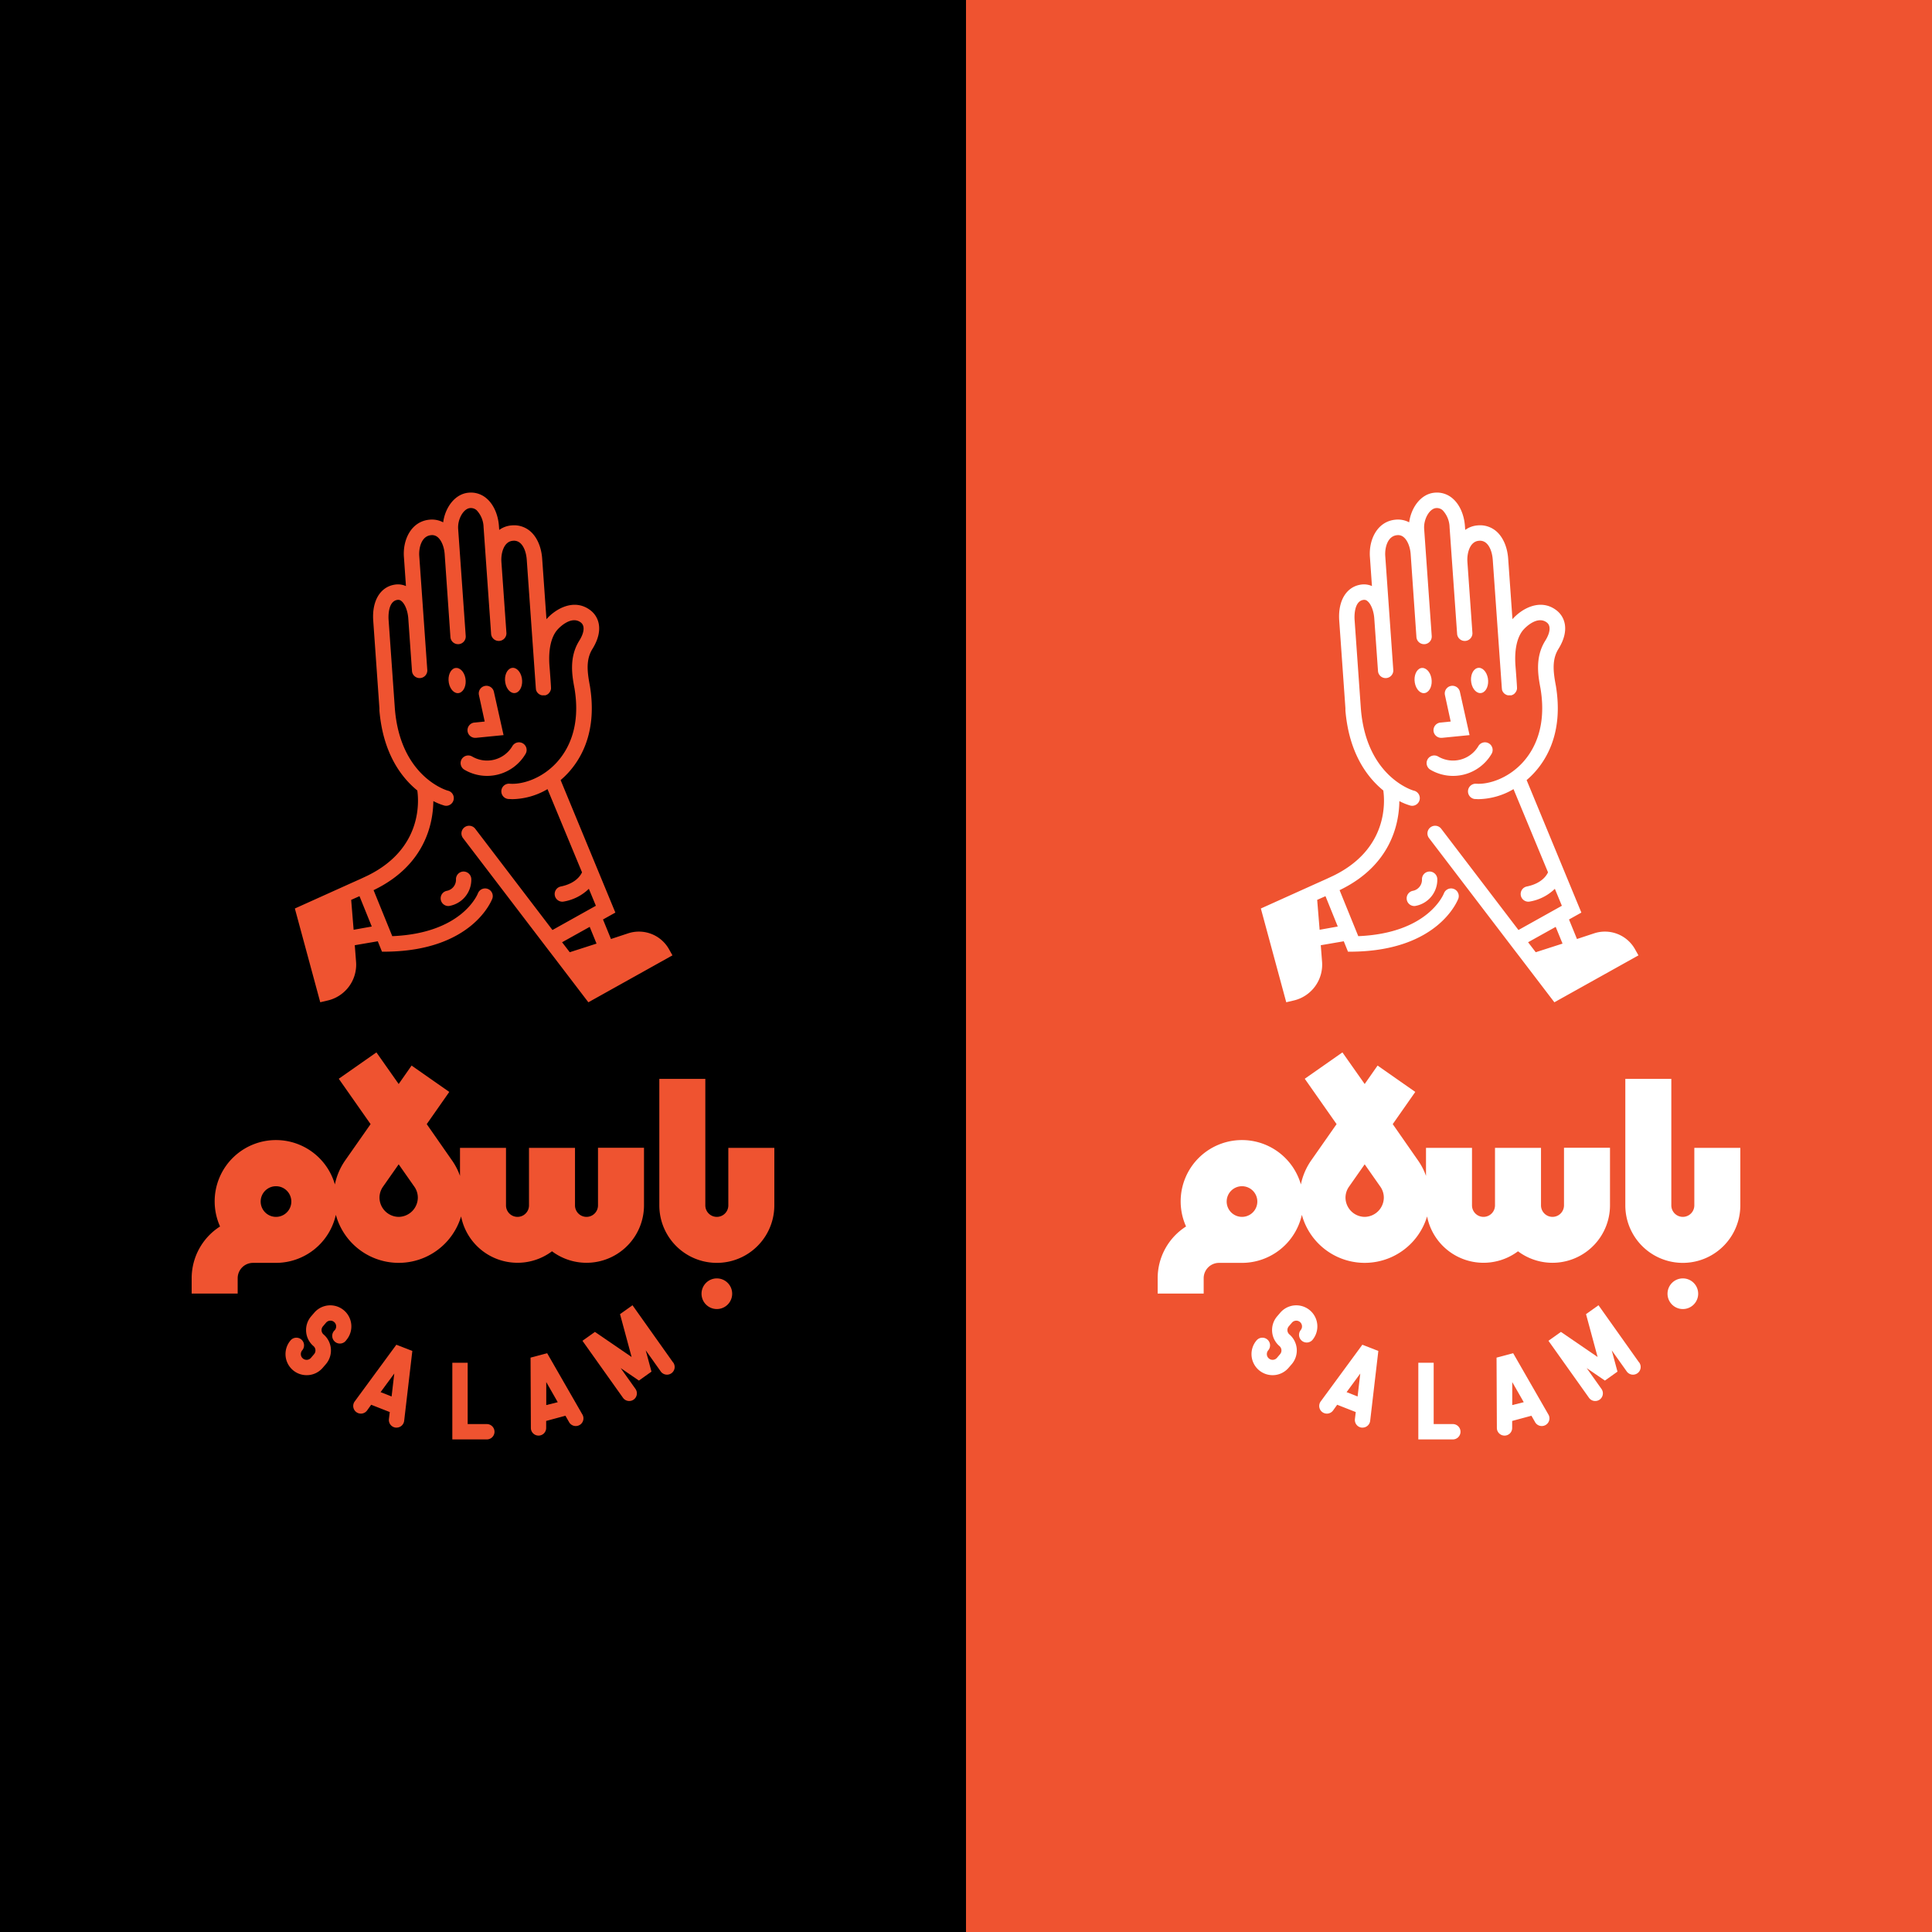 <svg xmlns="http://www.w3.org/2000/svg" viewBox="0 0 672 672"><rect x="0" y="0" width="672" height="672" fill="#333333" stroke="none"/><defs><style>.cls-1{fill:#ef5330;}.cls-2{fill:#fff;}</style></defs><g id="Layer_3" data-name="Layer 3"><rect width="336" height="672"/><rect class="cls-1" x="336" width="336" height="672"/></g><g id="Layer_1" data-name="Layer 1"><path class="cls-2" d="M491.43,309.85a2.67,2.67,0,0,0,.48,5.29,2.61,2.61,0,0,0,.48-.05,9.26,9.26,0,0,0,7.54-9.33,2.71,2.71,0,0,0-2.71-2.62,2.66,2.66,0,0,0-2.62,2.71A3.91,3.91,0,0,1,491.43,309.85Z"/><path class="cls-2" d="M494.23,232.38c-1.6.43-2.54,2.71-2.12,5.1s2.07,4,3.66,3.54,2.54-2.72,2.11-5.1S495.82,232,494.23,232.38Z"/><path class="cls-2" d="M498.62,254.24a2.67,2.67,0,0,0,2.65,2.4h.27l9.61-.95-3.36-15.07a2.66,2.66,0,1,0-5.2,1.16l2,9.19-3.62.36A2.68,2.68,0,0,0,498.62,254.24Z"/><path class="cls-2" d="M496.58,264.07a2.68,2.68,0,0,0,.95,3.66,15.54,15.54,0,0,0,21.28-5.52,2.66,2.66,0,1,0-4.59-2.7,10.23,10.23,0,0,1-14,3.62A2.68,2.68,0,0,0,496.58,264.07Z"/><path class="cls-2" d="M568.57,329.94a12,12,0,0,0-14-5.33l-6.06,2-2.77-6.79,4.3-2.4L531,271.33a28.16,28.16,0,0,0,2.67-2.57c4.83-5.28,10.06-14.81,7.5-30.24-.9-4.78-1.45-9.05.91-12.83,4-6.46,2.25-11.19-.77-13.46-5.56-4.19-12-.55-15.24,3.14l-1.49-21.07c-.28-4-1.78-7.47-4.11-9.49a8.62,8.62,0,0,0-6.41-2.07,8.5,8.5,0,0,0-4.42,1.58l-.1-1.38c-.28-3.95-1.88-7.53-4.29-9.57a8.27,8.27,0,0,0-6.28-2c-4.89.45-8.18,5.36-8.82,10.31a8.4,8.4,0,0,0-4.77-.92c-6.39.61-9.31,7-8.89,12.93l.71,10.16a6.85,6.85,0,0,0-3.5-.55c-5.29.59-8.38,5.54-7.88,12.59l2.15,30.44h0l0,.61,0,.18c1.25,14.84,7.55,23.24,13.18,27.83.57,4,1.64,20.36-17.35,29.64l-2.46,1.15-3.68,1.65h0L438.56,316l8.83,32.61,2.51-.59a12.81,12.81,0,0,0,9.94-13.59l-.44-5.66,8-1.37,1.46,3.61,1.83,0c29.63-.46,36.32-17.8,36.59-18.54a2.67,2.67,0,0,0-5-1.85c-.22.58-5.64,14-29.84,15l-6.5-16,.25-.12c17.65-8.62,20.45-23,20.54-30.86a20.39,20.39,0,0,0,3.91,1.58,2.76,2.76,0,0,0,.57.06,2.67,2.67,0,0,0,.57-5.27c-.17,0-16.76-4.76-18.47-29l-2.15-30.45c-.05-.66-.36-6.51,3.15-6.91a1.67,1.67,0,0,1,1.35.45c1.22,1,2.17,3.43,2.35,6l1.3,18.41a2.67,2.67,0,0,0,5.32-.37l-1.07-15.21h0l-1.73-24.54c-.2-2.74.73-6.92,4.08-7.24a3,3,0,0,1,2.36.72c1.3,1.1,2.22,3.36,2.4,5.9v0l2,28.81a2.66,2.66,0,0,0,2.65,2.48h.19a2.67,2.67,0,0,0,2.48-2.85l-2.63-37.23c-.24-3.38,1.82-7,4.07-7.25a3,3,0,0,1,2.35.74,8.87,8.87,0,0,1,2.42,5.88l2.63,37.24a2.67,2.67,0,0,0,5.32-.37l-1.75-24.79v-.09c-.19-2.68.74-7,4-7.24a3.24,3.24,0,0,1,2.53.78c1.26,1.08,2.11,3.26,2.29,5.83l3.16,44.71a2.87,2.87,0,0,0,.05.31,1,1,0,0,0,0,.17,2.66,2.66,0,0,0,1.18,1.6l.17.09.27.13.27.08.21.05a2.4,2.4,0,0,0,.28,0l.2,0h.19a1.85,1.85,0,0,0,.23,0l.26,0,.24-.09.25-.1a1,1,0,0,0,.22-.13,1.35,1.35,0,0,0,.22-.14c.07-.05.12-.11.18-.16A1.66,1.66,0,0,0,527,241c.06-.07.1-.13.15-.2a1.77,1.77,0,0,0,.16-.22l.11-.22c0-.08.08-.16.11-.24a2,2,0,0,0,.06-.26,1.83,1.83,0,0,0,.06-.25,1.32,1.32,0,0,0,0-.28,1.55,1.55,0,0,0,0-.22c-.05-1.22-.25-3.92-.4-5.89l-.14-1.76c-.37-5.27.47-9.42,2.42-12,.95-1.26,5.19-5.43,8.48-2.95,1.47,1.1,1.27,3.48-.54,6.37-3.66,5.85-2.44,12.35-1.64,16.59,2.2,13.26-2.15,21.3-6.18,25.72-5.1,5.58-11.86,7.73-16.29,7.41a2.67,2.67,0,0,0-.4,5.32c.45,0,.9.05,1.36.05a24.84,24.84,0,0,0,12.12-3.49l12,28.94c-.52,1.14-2.27,3.89-7.4,4.93a2.67,2.67,0,0,0,.52,5.28,3.17,3.17,0,0,0,.53-.05,16.48,16.48,0,0,0,8.73-4.43l2.44,5.9-15.1,8.43-26.86-35.21a2.67,2.67,0,0,0-4.25,3.24l29.67,38.88h0l2,2.6h0l11.93,15.63,29.25-16.32ZM459,323.4,458.15,313l2.89-1.29,4.27,10.56Zm72.51,4.34,9.6-5.35,2.38,5.82-9.32,3Z"/><path class="cls-2" d="M515.41,241c1.59-.43,2.53-2.72,2.11-5.1s-2.06-4-3.66-3.54-2.53,2.71-2.11,5.1S513.81,241.45,515.41,241Z"/><path class="cls-2" d="M505.33,495.32h-6.66V474h-5.34v26.67h12a2.67,2.67,0,0,0,0-5.34Z"/><path class="cls-2" d="M442.63,478.32a7.33,7.33,0,0,1-5.56-12.1,2.66,2.66,0,1,1,4.05,3.46,2,2,0,0,0-.47,1.46,1.94,1.94,0,0,0,.69,1.36,2,2,0,0,0,1.46.48,2,2,0,0,0,1.36-.69l1.08-1.27a2,2,0,0,0-.21-2.82,7.33,7.33,0,0,1-.81-10.34l1.09-1.27a7.33,7.33,0,0,1,11.14,9.54,2.67,2.67,0,0,1-4.05-3.47,2,2,0,0,0,.47-1.45,2,2,0,0,0-.69-1.37,2,2,0,0,0-2.82.22l-1.08,1.27a2,2,0,0,0-.48,1.45,2,2,0,0,0,.69,1.37,7.33,7.33,0,0,1,.81,10.34l-1.09,1.26a7.31,7.31,0,0,1-5,2.55Z"/><path class="cls-2" d="M570.07,473.83,556,454l-4.34,3.09L555.69,472l-12.76-8.73-4.34,3.09,14.1,19.83a2.66,2.66,0,1,0,4.34-3.09l-5.14-7.24,6.34,4.34,4.37-3.11-2-7.41,5.15,7.24a2.67,2.67,0,1,0,4.34-3.1Z"/><path class="cls-2" d="M538.5,491.88l-12.19-21.21-5.77,1.55.11,24.47a2.67,2.67,0,0,0,2.67,2.65h0a2.65,2.65,0,0,0,2.65-2.68v-2.42l6.7-1.81,1.21,2.11a2.67,2.67,0,1,0,4.62-2.66ZM526,488.72l0-8,4,7Z"/><path class="cls-2" d="M473.86,467.73l-14.48,19.72a2.66,2.66,0,1,0,4.29,3.16l1.44-2,6.46,2.54-.29,2.41a2.67,2.67,0,0,0,2.34,3l.32,0a2.67,2.67,0,0,0,2.64-2.36l2.84-24.3Zm-1.65,18-3.83-1.51,4.76-6.47Z"/><path class="cls-2" d="M589.33,399.26v20a4,4,0,0,1-8,0v-44h-16v44a20,20,0,0,0,40,0v-20Z"/><path class="cls-2" d="M544,419.26a4,4,0,0,1-8,0v-20H520v20a4,4,0,0,1-8,0v-20H496V409a22.42,22.42,0,0,0-2.77-5.37L484.43,391l7.84-11.2-13.11-9.17-4.49,6.42-7.74-11-13.1,9.17L464.9,391l-8.8,12.57a22.54,22.54,0,0,0-3.62,8.41,21.32,21.32,0,1,0-39.94,14.62,21.32,21.32,0,0,0-9.87,18v5.33h16V444.6a5.34,5.34,0,0,1,5.33-5.34h8a21.37,21.37,0,0,0,20.82-16.72,22.65,22.65,0,0,0,43.56.55A20,20,0,0,0,528,435.23a20,20,0,0,0,32-16v-20H544Zm-112,4a5.33,5.33,0,1,1,5.33-5.33A5.33,5.33,0,0,1,432,423.26Zm42.67,0A6.75,6.75,0,0,1,468,416.6a6.65,6.65,0,0,1,1.21-3.83l5.46-7.79,5.46,7.79a6.64,6.64,0,0,1,1.2,3.83A6.75,6.75,0,0,1,474.67,423.26Z"/><path class="cls-2" d="M585.33,444.66a5.33,5.33,0,1,0,5.34,5.33A5.33,5.33,0,0,0,585.33,444.66Z"/><path class="cls-1" d="M155.43,309.85a2.67,2.67,0,0,0,.48,5.29,2.61,2.61,0,0,0,.48-.05,9.26,9.26,0,0,0,7.54-9.33,2.71,2.71,0,0,0-2.71-2.62,2.66,2.66,0,0,0-2.62,2.71A3.91,3.91,0,0,1,155.43,309.85Z"/><path class="cls-1" d="M158.23,232.38c-1.6.43-2.54,2.71-2.12,5.1s2.07,4,3.66,3.54,2.54-2.72,2.11-5.1S159.82,232,158.23,232.38Z"/><path class="cls-1" d="M162.62,254.24a2.67,2.67,0,0,0,2.65,2.4h.27l9.61-.95-3.36-15.07a2.66,2.66,0,0,0-5.2,1.16l2,9.19-3.62.36A2.68,2.68,0,0,0,162.62,254.24Z"/><path class="cls-1" d="M160.58,264.07a2.68,2.68,0,0,0,.95,3.66,15.54,15.54,0,0,0,21.28-5.52,2.66,2.66,0,1,0-4.59-2.7,10.23,10.23,0,0,1-14,3.62A2.68,2.68,0,0,0,160.58,264.07Z"/><path class="cls-1" d="M232.57,329.94a12,12,0,0,0-14-5.33l-6.06,2-2.77-6.79,4.3-2.4L195,271.33a28.16,28.16,0,0,0,2.67-2.57c4.83-5.28,10.06-14.81,7.5-30.24-.9-4.78-1.45-9.05.91-12.83,4-6.46,2.25-11.19-.77-13.46-5.56-4.19-12-.55-15.24,3.14l-1.49-21.07c-.28-4-1.78-7.47-4.11-9.49a8.62,8.62,0,0,0-6.41-2.07,8.5,8.5,0,0,0-4.42,1.58l-.1-1.38c-.28-3.95-1.88-7.53-4.29-9.57a8.27,8.27,0,0,0-6.28-2c-4.89.45-8.18,5.36-8.82,10.31a8.4,8.4,0,0,0-4.77-.92c-6.39.61-9.31,7-8.89,12.93l.71,10.16a6.85,6.85,0,0,0-3.5-.55c-5.29.59-8.38,5.54-7.88,12.59l2.15,30.44h0l0,.61,0,.18c1.25,14.84,7.55,23.24,13.18,27.83.57,4,1.64,20.36-17.35,29.64l-2.46,1.15-3.68,1.65h0L102.56,316l8.83,32.61,2.51-.59a12.81,12.81,0,0,0,9.94-13.59l-.44-5.66,8-1.37,1.46,3.61,1.83,0c29.63-.46,36.32-17.8,36.59-18.54a2.67,2.67,0,0,0-5-1.85c-.22.58-5.64,14-29.84,15l-6.5-16,.25-.12c17.65-8.62,20.45-23,20.54-30.86a20.39,20.39,0,0,0,3.91,1.58,2.76,2.76,0,0,0,.57.06,2.67,2.67,0,0,0,.57-5.27c-.17,0-16.76-4.76-18.47-29l-2.15-30.45c-.05-.66-.36-6.51,3.15-6.91a1.67,1.67,0,0,1,1.35.45c1.22,1,2.17,3.43,2.35,6l1.3,18.41a2.67,2.67,0,0,0,5.32-.37l-1.07-15.21h0l-1.73-24.54c-.2-2.74.73-6.92,4.08-7.24a3,3,0,0,1,2.36.72c1.3,1.1,2.22,3.36,2.4,5.9v0l2,28.81a2.66,2.66,0,0,0,2.65,2.48h.19a2.67,2.67,0,0,0,2.48-2.85l-2.63-37.23c-.24-3.38,1.82-7,4.07-7.25a3,3,0,0,1,2.35.74,8.87,8.87,0,0,1,2.42,5.88l2.63,37.24a2.67,2.67,0,0,0,5.32-.37l-1.75-24.79v-.09c-.19-2.68.74-7,4-7.24a3.24,3.24,0,0,1,2.53.78c1.26,1.08,2.11,3.26,2.29,5.83l3.16,44.71a2.87,2.87,0,0,0,.05.31,1,1,0,0,0,0,.17,2.66,2.66,0,0,0,1.18,1.6l.17.09.27.13.27.08.21.05a2.4,2.4,0,0,0,.28,0l.2,0h.19a1.85,1.85,0,0,0,.23,0l.26,0,.24-.09.25-.1a1,1,0,0,0,.22-.13,1.35,1.35,0,0,0,.22-.14c.07-.05.12-.11.18-.16A1.66,1.66,0,0,0,191,241l.15-.2a1.77,1.77,0,0,0,.16-.22l.11-.22c0-.08.08-.16.11-.24a2,2,0,0,0,.06-.26,1.83,1.83,0,0,0,.06-.25,1.32,1.32,0,0,0,0-.28,1.55,1.55,0,0,0,0-.22c-.05-1.22-.25-3.92-.4-5.89l-.14-1.76c-.37-5.27.47-9.42,2.42-12,.95-1.26,5.19-5.43,8.48-2.95,1.47,1.1,1.27,3.48-.54,6.37-3.66,5.85-2.44,12.35-1.64,16.59,2.2,13.26-2.15,21.3-6.18,25.72-5.1,5.58-11.86,7.73-16.29,7.41a2.67,2.67,0,1,0-.4,5.32c.45,0,.9.05,1.36.05a24.84,24.84,0,0,0,12.12-3.49l12,28.94c-.52,1.14-2.27,3.89-7.4,4.93a2.67,2.67,0,0,0,.52,5.28,3.17,3.17,0,0,0,.53-.05,16.48,16.48,0,0,0,8.73-4.43l2.44,5.9-15.1,8.43-26.86-35.21a2.67,2.67,0,0,0-4.25,3.24l29.67,38.88h0l2,2.6h0l11.93,15.63,29.25-16.32ZM123,323.4,122.15,313l2.89-1.29,4.27,10.56Zm72.51,4.34,9.6-5.35,2.38,5.82-9.32,3Z"/><path class="cls-1" d="M179.41,241c1.59-.43,2.53-2.72,2.11-5.1s-2.06-4-3.66-3.54-2.53,2.71-2.11,5.1S177.81,241.45,179.41,241Z"/><path class="cls-1" d="M169.33,495.32h-6.66V474h-5.34v26.67h12a2.67,2.67,0,0,0,0-5.34Z"/><path class="cls-1" d="M106.63,478.32a7.33,7.33,0,0,1-5.56-12.1,2.66,2.66,0,1,1,4.05,3.46,2,2,0,0,0-.47,1.46,1.94,1.94,0,0,0,.69,1.36,2,2,0,0,0,1.46.48,2,2,0,0,0,1.36-.69l1.08-1.27a2,2,0,0,0-.21-2.82,7.33,7.33,0,0,1-.81-10.34l1.09-1.27a7.33,7.33,0,0,1,11.14,9.54,2.67,2.67,0,1,1-4-3.47,2,2,0,0,0,.47-1.45,2,2,0,0,0-.69-1.37,2,2,0,0,0-2.82.22l-1.08,1.27a2,2,0,0,0-.48,1.45,2,2,0,0,0,.69,1.37,7.33,7.33,0,0,1,.81,10.34l-1.09,1.26a7.31,7.31,0,0,1-5,2.55Z"/><path class="cls-1" d="M234.07,473.83,220,454l-4.34,3.09L219.69,472l-12.76-8.73-4.34,3.09,14.1,19.83a2.66,2.66,0,1,0,4.34-3.09l-5.14-7.24,6.34,4.34,4.37-3.11-2-7.41,5.15,7.24a2.67,2.67,0,1,0,4.34-3.1Z"/><path class="cls-1" d="M202.5,491.88l-12.19-21.21-5.77,1.55.11,24.47a2.67,2.67,0,0,0,2.67,2.65h0a2.65,2.65,0,0,0,2.65-2.68v-2.42l6.7-1.81,1.21,2.11a2.67,2.67,0,1,0,4.62-2.66ZM190,488.72l0-8,4,7Z"/><path class="cls-1" d="M137.86,467.73l-14.48,19.72a2.66,2.66,0,1,0,4.29,3.16l1.44-2,6.46,2.54-.29,2.41a2.67,2.67,0,0,0,2.34,3l.32,0a2.67,2.67,0,0,0,2.64-2.36l2.84-24.3Zm-1.65,18-3.83-1.51,4.76-6.47Z"/><path class="cls-1" d="M253.33,399.26v20a4,4,0,0,1-8,0v-44h-16v44a20,20,0,1,0,40,0v-20Z"/><path class="cls-1" d="M208,419.26a4,4,0,0,1-8,0v-20H184v20a4,4,0,0,1-8,0v-20H160V409a22.42,22.42,0,0,0-2.77-5.37L148.43,391l7.84-11.2-13.11-9.17-4.49,6.42-7.74-11-13.1,9.17L128.9,391l-8.8,12.57a22.54,22.54,0,0,0-3.62,8.41,21.32,21.32,0,1,0-39.94,14.62,21.32,21.32,0,0,0-9.87,18v5.33h16V444.6A5.34,5.34,0,0,1,88,439.26h8a21.37,21.37,0,0,0,20.82-16.72,22.65,22.65,0,0,0,43.56.55A20,20,0,0,0,192,435.23a20,20,0,0,0,32-16v-20H208Zm-112,4a5.33,5.33,0,1,1,5.33-5.33A5.33,5.33,0,0,1,96,423.26Zm42.67,0A6.75,6.75,0,0,1,132,416.6a6.65,6.65,0,0,1,1.21-3.83l5.46-7.79,5.46,7.79a6.64,6.64,0,0,1,1.2,3.83A6.75,6.75,0,0,1,138.67,423.26Z"/><path class="cls-1" d="M249.33,444.66a5.33,5.33,0,1,0,5.34,5.33A5.33,5.33,0,0,0,249.33,444.66Z"/></g></svg>